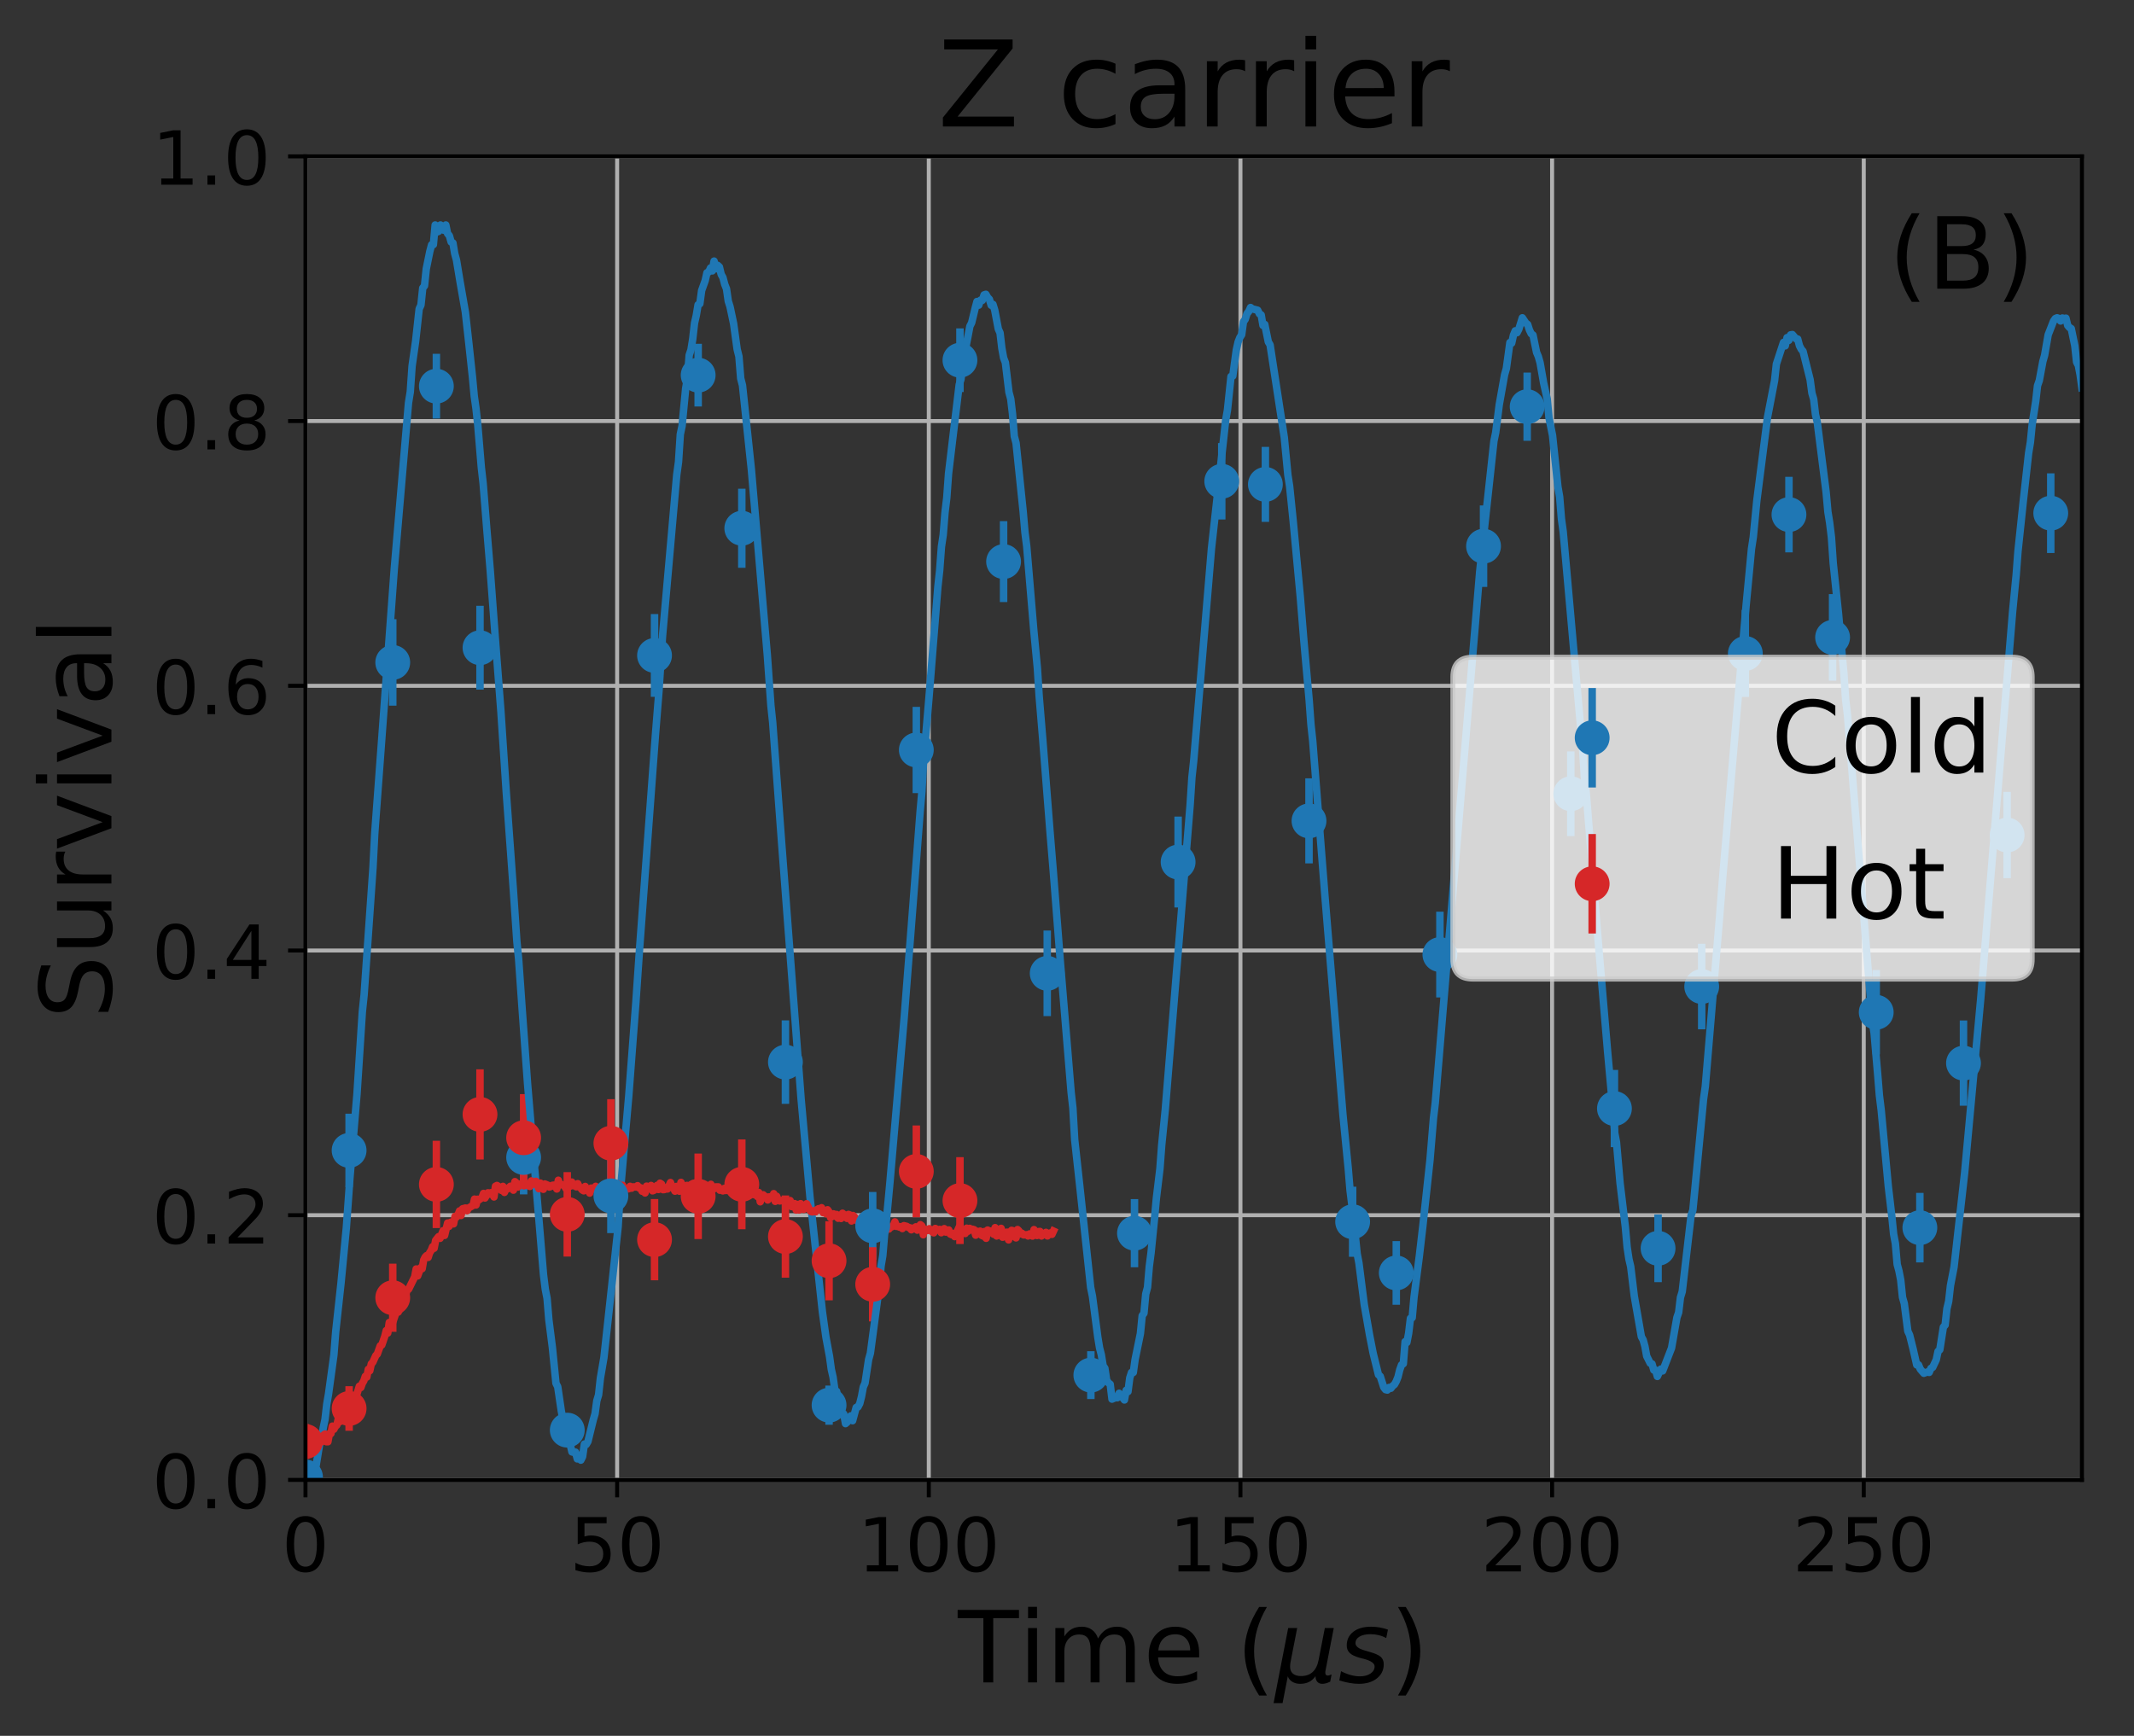 <?xml version="1.0" encoding="utf-8" standalone="no"?>
<!DOCTYPE svg PUBLIC "-//W3C//DTD SVG 1.1//EN"
  "http://www.w3.org/Graphics/SVG/1.1/DTD/svg11.dtd">
<!-- Created with matplotlib (http://matplotlib.org/) -->
<svg height="349pt" version="1.1" viewBox="0 0 429 349" width="429pt" xmlns="http://www.w3.org/2000/svg" xmlns:xlink="http://www.w3.org/1999/xlink">
 <rect x="0" y="0" width="429" height="349" fill="#333333" stroke="none"/>
 <defs>
  <style type="text/css">
*{stroke-linecap:butt;stroke-linejoin:round;}
  </style>
 </defs>
 <g id="figure_1">
  <g id="patch_1">
   <path d="M 0 349.665 
L 429.231 349.665 
L 429.231 0 
L 0 0 
z
" style="fill:none;"/>
  </g>
  <g id="axes_1">
   <g id="patch_2">
    <path d="M 61.411 297.548 
L 418.531 297.548 
L 418.531 31.436 
L 61.411 31.436 
z
" style="fill:none;"/>
   </g>
   <g id="matplotlib.axis_1">
    <g id="xtick_1">
     <g id="line2d_1">
      <path clip-path="url(#pcd39df9889)" d="M 61.411 297.548 
L 61.411 31.436 
" style="fill:none;stroke:#b0b0b0;stroke-linecap:square;stroke-width:0.8;"/>
     </g>
     <g id="line2d_2">
      <defs>
       <path d="M 0 0 
L 0 3.5 
" id="m005f0a59be" style="stroke:#000000;stroke-width:0.8;"/>
      </defs>
      <g>
       <use style="stroke:#000000;stroke-width:0.8;" x="61.411" xlink:href="#m005f0a59be" y="297.548"/>
      </g>
     </g>
     <g id="text_1">
      <!-- 0 -->
      <defs>
       <path d="M 31.781 66.406 
Q 24.172 66.406 20.328 58.906 
Q 16.5 51.422 16.5 36.375 
Q 16.5 21.391 20.328 13.891 
Q 24.172 6.391 31.781 6.391 
Q 39.453 6.391 43.281 13.891 
Q 47.125 21.391 47.125 36.375 
Q 47.125 51.422 43.281 58.906 
Q 39.453 66.406 31.781 66.406 
z
M 31.781 74.219 
Q 44.047 74.219 50.516 64.516 
Q 56.984 54.828 56.984 36.375 
Q 56.984 17.969 50.516 8.266 
Q 44.047 -1.422 31.781 -1.422 
Q 19.531 -1.422 13.062 8.266 
Q 6.594 17.969 6.594 36.375 
Q 6.594 54.828 13.062 64.516 
Q 19.531 74.219 31.781 74.219 
z
" id="DejaVuSans-30"/>
      </defs>
      <g transform="translate(56.639 315.946)scale(0.15 -0.15)">
       <use xlink:href="#DejaVuSans-30"/>
      </g>
     </g>
    </g>
    <g id="xtick_2">
     <g id="line2d_3">
      <path clip-path="url(#pcd39df9889)" d="M 124.064 297.548 
L 124.064 31.436 
" style="fill:none;stroke:#b0b0b0;stroke-linecap:square;stroke-width:0.8;"/>
     </g>
     <g id="line2d_4">
      <g>
       <use style="stroke:#000000;stroke-width:0.8;" x="124.064" xlink:href="#m005f0a59be" y="297.548"/>
      </g>
     </g>
     <g id="text_2">
      <!-- 50 -->
      <defs>
       <path d="M 10.797 72.906 
L 49.516 72.906 
L 49.516 64.594 
L 19.828 64.594 
L 19.828 46.734 
Q 21.969 47.469 24.109 47.828 
Q 26.266 48.188 28.422 48.188 
Q 40.625 48.188 47.75 41.5 
Q 54.891 34.812 54.891 23.391 
Q 54.891 11.625 47.562 5.094 
Q 40.234 -1.422 26.906 -1.422 
Q 22.312 -1.422 17.547 -0.641 
Q 12.797 0.141 7.719 1.703 
L 7.719 11.625 
Q 12.109 9.234 16.797 8.062 
Q 21.484 6.891 26.703 6.891 
Q 35.156 6.891 40.078 11.328 
Q 45.016 15.766 45.016 23.391 
Q 45.016 31 40.078 35.438 
Q 35.156 39.891 26.703 39.891 
Q 22.75 39.891 18.812 39.016 
Q 14.891 38.141 10.797 36.281 
z
" id="DejaVuSans-35"/>
      </defs>
      <g transform="translate(114.52 315.946)scale(0.15 -0.15)">
       <use xlink:href="#DejaVuSans-35"/>
       <use x="63.623" xlink:href="#DejaVuSans-30"/>
      </g>
     </g>
    </g>
    <g id="xtick_3">
     <g id="line2d_5">
      <path clip-path="url(#pcd39df9889)" d="M 186.716 297.548 
L 186.716 31.436 
" style="fill:none;stroke:#b0b0b0;stroke-linecap:square;stroke-width:0.8;"/>
     </g>
     <g id="line2d_6">
      <g>
       <use style="stroke:#000000;stroke-width:0.8;" x="186.716" xlink:href="#m005f0a59be" y="297.548"/>
      </g>
     </g>
     <g id="text_3">
      <!-- 100 -->
      <defs>
       <path d="M 12.406 8.297 
L 28.516 8.297 
L 28.516 63.922 
L 10.984 60.406 
L 10.984 69.391 
L 28.422 72.906 
L 38.281 72.906 
L 38.281 8.297 
L 54.391 8.297 
L 54.391 0 
L 12.406 0 
z
" id="DejaVuSans-31"/>
      </defs>
      <g transform="translate(172.401 315.946)scale(0.15 -0.15)">
       <use xlink:href="#DejaVuSans-31"/>
       <use x="63.623" xlink:href="#DejaVuSans-30"/>
       <use x="127.246" xlink:href="#DejaVuSans-30"/>
      </g>
     </g>
    </g>
    <g id="xtick_4">
     <g id="line2d_7">
      <path clip-path="url(#pcd39df9889)" d="M 249.369 297.548 
L 249.369 31.436 
" style="fill:none;stroke:#b0b0b0;stroke-linecap:square;stroke-width:0.8;"/>
     </g>
     <g id="line2d_8">
      <g>
       <use style="stroke:#000000;stroke-width:0.8;" x="249.369" xlink:href="#m005f0a59be" y="297.548"/>
      </g>
     </g>
     <g id="text_4">
      <!-- 150 -->
      <g transform="translate(235.053 315.946)scale(0.15 -0.15)">
       <use xlink:href="#DejaVuSans-31"/>
       <use x="63.623" xlink:href="#DejaVuSans-35"/>
       <use x="127.246" xlink:href="#DejaVuSans-30"/>
      </g>
     </g>
    </g>
    <g id="xtick_5">
     <g id="line2d_9">
      <path clip-path="url(#pcd39df9889)" d="M 312.021 297.548 
L 312.021 31.436 
" style="fill:none;stroke:#b0b0b0;stroke-linecap:square;stroke-width:0.8;"/>
     </g>
     <g id="line2d_10">
      <g>
       <use style="stroke:#000000;stroke-width:0.8;" x="312.021" xlink:href="#m005f0a59be" y="297.548"/>
      </g>
     </g>
     <g id="text_5">
      <!-- 200 -->
      <defs>
       <path d="M 19.188 8.297 
L 53.609 8.297 
L 53.609 0 
L 7.328 0 
L 7.328 8.297 
Q 12.938 14.109 22.625 23.891 
Q 32.328 33.688 34.812 36.531 
Q 39.547 41.844 41.422 45.531 
Q 43.312 49.219 43.312 52.781 
Q 43.312 58.594 39.234 62.25 
Q 35.156 65.922 28.609 65.922 
Q 23.969 65.922 18.812 64.312 
Q 13.672 62.703 7.812 59.422 
L 7.812 69.391 
Q 13.766 71.781 18.938 73 
Q 24.125 74.219 28.422 74.219 
Q 39.75 74.219 46.484 68.547 
Q 53.219 62.891 53.219 53.422 
Q 53.219 48.922 51.531 44.891 
Q 49.859 40.875 45.406 35.406 
Q 44.188 33.984 37.641 27.219 
Q 31.109 20.453 19.188 8.297 
z
" id="DejaVuSans-32"/>
      </defs>
      <g transform="translate(297.706 315.946)scale(0.15 -0.15)">
       <use xlink:href="#DejaVuSans-32"/>
       <use x="63.623" xlink:href="#DejaVuSans-30"/>
       <use x="127.246" xlink:href="#DejaVuSans-30"/>
      </g>
     </g>
    </g>
    <g id="xtick_6">
     <g id="line2d_11">
      <path clip-path="url(#pcd39df9889)" d="M 374.674 297.548 
L 374.674 31.436 
" style="fill:none;stroke:#b0b0b0;stroke-linecap:square;stroke-width:0.8;"/>
     </g>
     <g id="line2d_12">
      <g>
       <use style="stroke:#000000;stroke-width:0.8;" x="374.674" xlink:href="#m005f0a59be" y="297.548"/>
      </g>
     </g>
     <g id="text_6">
      <!-- 250 -->
      <g transform="translate(360.358 315.946)scale(0.15 -0.15)">
       <use xlink:href="#DejaVuSans-32"/>
       <use x="63.623" xlink:href="#DejaVuSans-35"/>
       <use x="127.246" xlink:href="#DejaVuSans-30"/>
      </g>
     </g>
    </g>
    <g id="text_7">
     <!-- Time ($\mu s$) -->
     <defs>
      <path d="M -0.297 72.906 
L 61.375 72.906 
L 61.375 64.594 
L 35.5 64.594 
L 35.5 0 
L 25.594 0 
L 25.594 64.594 
L -0.297 64.594 
z
" id="DejaVuSans-54"/>
      <path d="M 9.422 54.688 
L 18.406 54.688 
L 18.406 0 
L 9.422 0 
z
M 9.422 75.984 
L 18.406 75.984 
L 18.406 64.594 
L 9.422 64.594 
z
" id="DejaVuSans-69"/>
      <path d="M 52 44.188 
Q 55.375 50.25 60.062 53.125 
Q 64.75 56 71.094 56 
Q 79.641 56 84.281 50.016 
Q 88.922 44.047 88.922 33.016 
L 88.922 0 
L 79.891 0 
L 79.891 32.719 
Q 79.891 40.578 77.094 44.375 
Q 74.312 48.188 68.609 48.188 
Q 61.625 48.188 57.562 43.547 
Q 53.516 38.922 53.516 30.906 
L 53.516 0 
L 44.484 0 
L 44.484 32.719 
Q 44.484 40.625 41.703 44.406 
Q 38.922 48.188 33.109 48.188 
Q 26.219 48.188 22.156 43.531 
Q 18.109 38.875 18.109 30.906 
L 18.109 0 
L 9.078 0 
L 9.078 54.688 
L 18.109 54.688 
L 18.109 46.188 
Q 21.188 51.219 25.484 53.609 
Q 29.781 56 35.688 56 
Q 41.656 56 45.828 52.969 
Q 50 49.953 52 44.188 
z
" id="DejaVuSans-6d"/>
      <path d="M 56.203 29.594 
L 56.203 25.203 
L 14.891 25.203 
Q 15.484 15.922 20.484 11.062 
Q 25.484 6.203 34.422 6.203 
Q 39.594 6.203 44.453 7.469 
Q 49.312 8.734 54.109 11.281 
L 54.109 2.781 
Q 49.266 0.734 44.188 -0.344 
Q 39.109 -1.422 33.891 -1.422 
Q 20.797 -1.422 13.156 6.188 
Q 5.516 13.812 5.516 26.812 
Q 5.516 40.234 12.766 48.109 
Q 20.016 56 32.328 56 
Q 43.359 56 49.781 48.891 
Q 56.203 41.797 56.203 29.594 
z
M 47.219 32.234 
Q 47.125 39.594 43.094 43.984 
Q 39.062 48.391 32.422 48.391 
Q 24.906 48.391 20.391 44.141 
Q 15.875 39.891 15.188 32.172 
z
" id="DejaVuSans-65"/>
      <path id="DejaVuSans-20"/>
      <path d="M 31 75.875 
Q 24.469 64.656 21.281 53.656 
Q 18.109 42.672 18.109 31.391 
Q 18.109 20.125 21.312 9.062 
Q 24.516 -2 31 -13.188 
L 23.188 -13.188 
Q 15.875 -1.703 12.234 9.375 
Q 8.594 20.453 8.594 31.391 
Q 8.594 42.281 12.203 53.312 
Q 15.828 64.359 23.188 75.875 
z
" id="DejaVuSans-28"/>
      <path d="M -1.312 -20.797 
L 13.375 54.688 
L 22.406 54.688 
L 15.766 20.656 
Q 15.578 19.625 15.422 18.359 
Q 15.281 17.094 15.281 15.828 
Q 15.281 11.281 18.141 8.828 
Q 21 6.391 26.312 6.391 
Q 33.547 6.391 37.984 10.484 
Q 42.438 14.594 44 22.797 
L 50.203 54.688 
L 59.188 54.688 
L 51.031 12.641 
Q 50.828 11.719 50.75 11.031 
Q 50.688 10.359 50.688 9.812 
Q 50.688 8.297 51.297 7.594 
Q 51.906 6.891 53.219 6.891 
Q 53.719 6.891 54.562 7.125 
Q 55.422 7.375 56.984 8.016 
L 55.609 0.781 
Q 53.469 -0.297 51.516 -0.859 
Q 49.562 -1.422 47.703 -1.422 
Q 44.484 -1.422 42.656 0.625 
Q 40.828 2.688 40.828 6.297 
Q 38.094 2.391 34.297 0.484 
Q 30.516 -1.422 25.391 -1.422 
Q 20.844 -1.422 17.453 0.672 
Q 14.062 2.781 12.984 6.203 
L 7.719 -20.797 
z
" id="DejaVuSans-Oblique-3bc"/>
      <path d="M 50 53.078 
L 48.297 44.578 
Q 44.734 46.531 40.766 47.5 
Q 36.812 48.484 32.625 48.484 
Q 25.531 48.484 21.453 46.062 
Q 17.391 43.656 17.391 39.5 
Q 17.391 34.672 26.859 32.078 
Q 27.594 31.891 27.938 31.781 
L 30.812 30.906 
Q 39.797 28.422 42.797 25.688 
Q 45.797 22.953 45.797 18.219 
Q 45.797 9.516 38.891 4.047 
Q 31.984 -1.422 20.797 -1.422 
Q 16.453 -1.422 11.672 -0.578 
Q 6.891 0.25 1.125 2 
L 2.875 11.281 
Q 7.812 8.734 12.594 7.422 
Q 17.391 6.109 21.781 6.109 
Q 28.375 6.109 32.5 8.938 
Q 36.625 11.766 36.625 16.109 
Q 36.625 20.797 25.781 23.688 
L 24.859 23.922 
L 21.781 24.703 
Q 14.938 26.516 11.766 29.469 
Q 8.594 32.422 8.594 37.016 
Q 8.594 45.75 15.156 50.875 
Q 21.734 56 33.016 56 
Q 37.453 56 41.672 55.266 
Q 45.906 54.547 50 53.078 
z
" id="DejaVuSans-Oblique-73"/>
      <path d="M 8.016 75.875 
L 15.828 75.875 
Q 23.141 64.359 26.781 53.312 
Q 30.422 42.281 30.422 31.391 
Q 30.422 20.453 26.781 9.375 
Q 23.141 -1.703 15.828 -13.188 
L 8.016 -13.188 
Q 14.5 -2 17.703 9.062 
Q 20.906 20.125 20.906 31.391 
Q 20.906 42.672 17.703 53.656 
Q 14.5 64.656 8.016 75.875 
z
" id="DejaVuSans-29"/>
     </defs>
     <g transform="translate(192.571 338.265)scale(0.2 -0.2)">
      <use transform="translate(0 0.016)" xlink:href="#DejaVuSans-54"/>
      <use transform="translate(61.084 0.016)" xlink:href="#DejaVuSans-69"/>
      <use transform="translate(88.867 0.016)" xlink:href="#DejaVuSans-6d"/>
      <use transform="translate(186.279 0.016)" xlink:href="#DejaVuSans-65"/>
      <use transform="translate(247.803 0.016)" xlink:href="#DejaVuSans-20"/>
      <use transform="translate(279.59 0.016)" xlink:href="#DejaVuSans-28"/>
      <use transform="translate(318.604 0.016)" xlink:href="#DejaVuSans-Oblique-3bc"/>
      <use transform="translate(382.227 0.016)" xlink:href="#DejaVuSans-Oblique-73"/>
      <use transform="translate(434.326 0.016)" xlink:href="#DejaVuSans-29"/>
     </g>
    </g>
   </g>
   <g id="matplotlib.axis_2">
    <g id="ytick_1">
     <g id="line2d_13">
      <path clip-path="url(#pcd39df9889)" d="M 61.411 297.548 
L 418.531 297.548 
" style="fill:none;stroke:#b0b0b0;stroke-linecap:square;stroke-width:0.8;"/>
     </g>
     <g id="line2d_14">
      <defs>
       <path d="M 0 0 
L -3.5 0 
" id="mc3ce260a5b" style="stroke:#000000;stroke-width:0.8;"/>
      </defs>
      <g>
       <use style="stroke:#000000;stroke-width:0.8;" x="61.411" xlink:href="#mc3ce260a5b" y="297.548"/>
      </g>
     </g>
     <g id="text_8">
      <!-- 0.0 -->
      <defs>
       <path d="M 10.688 12.406 
L 21 12.406 
L 21 0 
L 10.688 0 
z
" id="DejaVuSans-2e"/>
      </defs>
      <g transform="translate(30.556 303.247)scale(0.15 -0.15)">
       <use xlink:href="#DejaVuSans-30"/>
       <use x="63.623" xlink:href="#DejaVuSans-2e"/>
       <use x="95.41" xlink:href="#DejaVuSans-30"/>
      </g>
     </g>
    </g>
    <g id="ytick_2">
     <g id="line2d_15">
      <path clip-path="url(#pcd39df9889)" d="M 61.411 244.326 
L 418.531 244.326 
" style="fill:none;stroke:#b0b0b0;stroke-linecap:square;stroke-width:0.8;"/>
     </g>
     <g id="line2d_16">
      <g>
       <use style="stroke:#000000;stroke-width:0.8;" x="61.411" xlink:href="#mc3ce260a5b" y="244.326"/>
      </g>
     </g>
     <g id="text_9">
      <!-- 0.2 -->
      <g transform="translate(30.556 250.025)scale(0.15 -0.15)">
       <use xlink:href="#DejaVuSans-30"/>
       <use x="63.623" xlink:href="#DejaVuSans-2e"/>
       <use x="95.41" xlink:href="#DejaVuSans-32"/>
      </g>
     </g>
    </g>
    <g id="ytick_3">
     <g id="line2d_17">
      <path clip-path="url(#pcd39df9889)" d="M 61.411 191.103 
L 418.531 191.103 
" style="fill:none;stroke:#b0b0b0;stroke-linecap:square;stroke-width:0.8;"/>
     </g>
     <g id="line2d_18">
      <g>
       <use style="stroke:#000000;stroke-width:0.8;" x="61.411" xlink:href="#mc3ce260a5b" y="191.103"/>
      </g>
     </g>
     <g id="text_10">
      <!-- 0.4 -->
      <defs>
       <path d="M 37.797 64.312 
L 12.891 25.391 
L 37.797 25.391 
z
M 35.203 72.906 
L 47.609 72.906 
L 47.609 25.391 
L 58.016 25.391 
L 58.016 17.188 
L 47.609 17.188 
L 47.609 0 
L 37.797 0 
L 37.797 17.188 
L 4.891 17.188 
L 4.891 26.703 
z
" id="DejaVuSans-34"/>
      </defs>
      <g transform="translate(30.556 196.802)scale(0.15 -0.15)">
       <use xlink:href="#DejaVuSans-30"/>
       <use x="63.623" xlink:href="#DejaVuSans-2e"/>
       <use x="95.41" xlink:href="#DejaVuSans-34"/>
      </g>
     </g>
    </g>
    <g id="ytick_4">
     <g id="line2d_19">
      <path clip-path="url(#pcd39df9889)" d="M 61.411 137.881 
L 418.531 137.881 
" style="fill:none;stroke:#b0b0b0;stroke-linecap:square;stroke-width:0.8;"/>
     </g>
     <g id="line2d_20">
      <g>
       <use style="stroke:#000000;stroke-width:0.8;" x="61.411" xlink:href="#mc3ce260a5b" y="137.881"/>
      </g>
     </g>
     <g id="text_11">
      <!-- 0.6 -->
      <defs>
       <path d="M 33.016 40.375 
Q 26.375 40.375 22.484 35.828 
Q 18.609 31.297 18.609 23.391 
Q 18.609 15.531 22.484 10.953 
Q 26.375 6.391 33.016 6.391 
Q 39.656 6.391 43.531 10.953 
Q 47.406 15.531 47.406 23.391 
Q 47.406 31.297 43.531 35.828 
Q 39.656 40.375 33.016 40.375 
z
M 52.594 71.297 
L 52.594 62.312 
Q 48.875 64.062 45.094 64.984 
Q 41.312 65.922 37.594 65.922 
Q 27.828 65.922 22.672 59.328 
Q 17.531 52.734 16.797 39.406 
Q 19.672 43.656 24.016 45.922 
Q 28.375 48.188 33.594 48.188 
Q 44.578 48.188 50.953 41.516 
Q 57.328 34.859 57.328 23.391 
Q 57.328 12.156 50.688 5.359 
Q 44.047 -1.422 33.016 -1.422 
Q 20.359 -1.422 13.672 8.266 
Q 6.984 17.969 6.984 36.375 
Q 6.984 53.656 15.188 63.938 
Q 23.391 74.219 37.203 74.219 
Q 40.922 74.219 44.703 73.484 
Q 48.484 72.75 52.594 71.297 
z
" id="DejaVuSans-36"/>
      </defs>
      <g transform="translate(30.556 143.58)scale(0.15 -0.15)">
       <use xlink:href="#DejaVuSans-30"/>
       <use x="63.623" xlink:href="#DejaVuSans-2e"/>
       <use x="95.41" xlink:href="#DejaVuSans-36"/>
      </g>
     </g>
    </g>
    <g id="ytick_5">
     <g id="line2d_21">
      <path clip-path="url(#pcd39df9889)" d="M 61.411 84.659 
L 418.531 84.659 
" style="fill:none;stroke:#b0b0b0;stroke-linecap:square;stroke-width:0.8;"/>
     </g>
     <g id="line2d_22">
      <g>
       <use style="stroke:#000000;stroke-width:0.8;" x="61.411" xlink:href="#mc3ce260a5b" y="84.659"/>
      </g>
     </g>
     <g id="text_12">
      <!-- 0.8 -->
      <defs>
       <path d="M 31.781 34.625 
Q 24.75 34.625 20.719 30.859 
Q 16.703 27.094 16.703 20.516 
Q 16.703 13.922 20.719 10.156 
Q 24.75 6.391 31.781 6.391 
Q 38.812 6.391 42.859 10.172 
Q 46.922 13.969 46.922 20.516 
Q 46.922 27.094 42.891 30.859 
Q 38.875 34.625 31.781 34.625 
z
M 21.922 38.812 
Q 15.578 40.375 12.031 44.719 
Q 8.5 49.078 8.5 55.328 
Q 8.5 64.062 14.719 69.141 
Q 20.953 74.219 31.781 74.219 
Q 42.672 74.219 48.875 69.141 
Q 55.078 64.062 55.078 55.328 
Q 55.078 49.078 51.531 44.719 
Q 48 40.375 41.703 38.812 
Q 48.828 37.156 52.797 32.312 
Q 56.781 27.484 56.781 20.516 
Q 56.781 9.906 50.312 4.234 
Q 43.844 -1.422 31.781 -1.422 
Q 19.734 -1.422 13.25 4.234 
Q 6.781 9.906 6.781 20.516 
Q 6.781 27.484 10.781 32.312 
Q 14.797 37.156 21.922 38.812 
z
M 18.312 54.391 
Q 18.312 48.734 21.844 45.562 
Q 25.391 42.391 31.781 42.391 
Q 38.141 42.391 41.719 45.562 
Q 45.312 48.734 45.312 54.391 
Q 45.312 60.062 41.719 63.234 
Q 38.141 66.406 31.781 66.406 
Q 25.391 66.406 21.844 63.234 
Q 18.312 60.062 18.312 54.391 
z
" id="DejaVuSans-38"/>
      </defs>
      <g transform="translate(30.556 90.357)scale(0.15 -0.15)">
       <use xlink:href="#DejaVuSans-30"/>
       <use x="63.623" xlink:href="#DejaVuSans-2e"/>
       <use x="95.41" xlink:href="#DejaVuSans-38"/>
      </g>
     </g>
    </g>
    <g id="ytick_6">
     <g id="line2d_23">
      <path clip-path="url(#pcd39df9889)" d="M 61.411 31.436 
L 418.531 31.436 
" style="fill:none;stroke:#b0b0b0;stroke-linecap:square;stroke-width:0.8;"/>
     </g>
     <g id="line2d_24">
      <g>
       <use style="stroke:#000000;stroke-width:0.8;" x="61.411" xlink:href="#mc3ce260a5b" y="31.436"/>
      </g>
     </g>
     <g id="text_13">
      <!-- 1.0 -->
      <g transform="translate(30.556 37.135)scale(0.15 -0.15)">
       <use xlink:href="#DejaVuSans-31"/>
       <use x="63.623" xlink:href="#DejaVuSans-2e"/>
       <use x="95.41" xlink:href="#DejaVuSans-30"/>
      </g>
     </g>
    </g>
    <g id="text_14">
     <!-- Survival -->
     <defs>
      <path d="M 53.516 70.516 
L 53.516 60.891 
Q 47.906 63.578 42.922 64.891 
Q 37.938 66.219 33.297 66.219 
Q 25.25 66.219 20.875 63.094 
Q 16.5 59.969 16.5 54.203 
Q 16.5 49.359 19.406 46.891 
Q 22.312 44.438 30.422 42.922 
L 36.375 41.703 
Q 47.406 39.594 52.656 34.297 
Q 57.906 29 57.906 20.125 
Q 57.906 9.516 50.797 4.047 
Q 43.703 -1.422 29.984 -1.422 
Q 24.812 -1.422 18.969 -0.25 
Q 13.141 0.922 6.891 3.219 
L 6.891 13.375 
Q 12.891 10.016 18.656 8.297 
Q 24.422 6.594 29.984 6.594 
Q 38.422 6.594 43.016 9.906 
Q 47.609 13.234 47.609 19.391 
Q 47.609 24.75 44.312 27.781 
Q 41.016 30.812 33.5 32.328 
L 27.484 33.5 
Q 16.453 35.688 11.516 40.375 
Q 6.594 45.062 6.594 53.422 
Q 6.594 63.094 13.406 68.656 
Q 20.219 74.219 32.172 74.219 
Q 37.312 74.219 42.625 73.281 
Q 47.953 72.359 53.516 70.516 
z
" id="DejaVuSans-53"/>
      <path d="M 8.5 21.578 
L 8.5 54.688 
L 17.484 54.688 
L 17.484 21.922 
Q 17.484 14.156 20.5 10.266 
Q 23.531 6.391 29.594 6.391 
Q 36.859 6.391 41.078 11.031 
Q 45.312 15.672 45.312 23.688 
L 45.312 54.688 
L 54.297 54.688 
L 54.297 0 
L 45.312 0 
L 45.312 8.406 
Q 42.047 3.422 37.719 1 
Q 33.406 -1.422 27.688 -1.422 
Q 18.266 -1.422 13.375 4.438 
Q 8.5 10.297 8.5 21.578 
z
M 31.109 56 
z
" id="DejaVuSans-75"/>
      <path d="M 41.109 46.297 
Q 39.594 47.172 37.812 47.578 
Q 36.031 48 33.891 48 
Q 26.266 48 22.188 43.047 
Q 18.109 38.094 18.109 28.812 
L 18.109 0 
L 9.078 0 
L 9.078 54.688 
L 18.109 54.688 
L 18.109 46.188 
Q 20.953 51.172 25.484 53.578 
Q 30.031 56 36.531 56 
Q 37.453 56 38.578 55.875 
Q 39.703 55.766 41.062 55.516 
z
" id="DejaVuSans-72"/>
      <path d="M 2.984 54.688 
L 12.5 54.688 
L 29.594 8.797 
L 46.688 54.688 
L 56.203 54.688 
L 35.688 0 
L 23.484 0 
z
" id="DejaVuSans-76"/>
      <path d="M 34.281 27.484 
Q 23.391 27.484 19.188 25 
Q 14.984 22.516 14.984 16.5 
Q 14.984 11.719 18.141 8.906 
Q 21.297 6.109 26.703 6.109 
Q 34.188 6.109 38.703 11.406 
Q 43.219 16.703 43.219 25.484 
L 43.219 27.484 
z
M 52.203 31.203 
L 52.203 0 
L 43.219 0 
L 43.219 8.297 
Q 40.141 3.328 35.547 0.953 
Q 30.953 -1.422 24.312 -1.422 
Q 15.922 -1.422 10.953 3.297 
Q 6 8.016 6 15.922 
Q 6 25.141 12.172 29.828 
Q 18.359 34.516 30.609 34.516 
L 43.219 34.516 
L 43.219 35.406 
Q 43.219 41.609 39.141 45 
Q 35.062 48.391 27.688 48.391 
Q 23 48.391 18.547 47.266 
Q 14.109 46.141 10.016 43.891 
L 10.016 52.203 
Q 14.938 54.109 19.578 55.047 
Q 24.219 56 28.609 56 
Q 40.484 56 46.344 49.844 
Q 52.203 43.703 52.203 31.203 
z
" id="DejaVuSans-61"/>
      <path d="M 9.422 75.984 
L 18.406 75.984 
L 18.406 0 
L 9.422 0 
z
" id="DejaVuSans-6c"/>
     </defs>
     <g transform="translate(22.397 204.811)rotate(-90)scale(0.2 -0.2)">
      <use xlink:href="#DejaVuSans-53"/>
      <use x="63.477" xlink:href="#DejaVuSans-75"/>
      <use x="126.855" xlink:href="#DejaVuSans-72"/>
      <use x="167.969" xlink:href="#DejaVuSans-76"/>
      <use x="227.148" xlink:href="#DejaVuSans-69"/>
      <use x="254.932" xlink:href="#DejaVuSans-76"/>
      <use x="314.111" xlink:href="#DejaVuSans-61"/>
      <use x="375.391" xlink:href="#DejaVuSans-6c"/>
     </g>
    </g>
   </g>
   <g id="LineCollection_1">
    <path clip-path="url(#pcd39df9889)" d="M 61.411 297.548 
L 61.411 296.366 
" style="fill:none;stroke:#1f77b4;stroke-width:1.5;"/>
    <path clip-path="url(#pcd39df9889)" d="M 70.182 238.671 
L 70.182 223.917 
" style="fill:none;stroke:#1f77b4;stroke-width:1.5;"/>
    <path clip-path="url(#pcd39df9889)" d="M 78.954 141.883 
L 78.954 124.487 
" style="fill:none;stroke:#1f77b4;stroke-width:1.5;"/>
    <path clip-path="url(#pcd39df9889)" d="M 87.725 84.154 
L 87.725 71.134 
" style="fill:none;stroke:#1f77b4;stroke-width:1.5;"/>
    <path clip-path="url(#pcd39df9889)" d="M 96.496 138.65 
L 96.496 121.807 
" style="fill:none;stroke:#1f77b4;stroke-width:1.5;"/>
    <path clip-path="url(#pcd39df9889)" d="M 105.268 240.142 
L 105.268 225.281 
" style="fill:none;stroke:#1f77b4;stroke-width:1.5;"/>
    <path clip-path="url(#pcd39df9889)" d="M 114.039 290.863 
L 114.039 284.216 
" style="fill:none;stroke:#1f77b4;stroke-width:1.5;"/>
    <path clip-path="url(#pcd39df9889)" d="M 122.811 247.93 
L 122.811 232.94 
" style="fill:none;stroke:#1f77b4;stroke-width:1.5;"/>
    <path clip-path="url(#pcd39df9889)" d="M 131.582 140.107 
L 131.582 123.459 
" style="fill:none;stroke:#1f77b4;stroke-width:1.5;"/>
    <path clip-path="url(#pcd39df9889)" d="M 140.353 81.731 
L 140.353 69.121 
" style="fill:none;stroke:#1f77b4;stroke-width:1.5;"/>
    <path clip-path="url(#pcd39df9889)" d="M 149.125 114.159 
L 149.125 98.254 
" style="fill:none;stroke:#1f77b4;stroke-width:1.5;"/>
    <path clip-path="url(#pcd39df9889)" d="M 157.896 221.938 
L 157.896 205.152 
" style="fill:none;stroke:#1f77b4;stroke-width:1.5;"/>
    <path clip-path="url(#pcd39df9889)" d="M 166.667 286.46 
L 166.667 278.574 
" style="fill:none;stroke:#1f77b4;stroke-width:1.5;"/>
    <path clip-path="url(#pcd39df9889)" d="M 175.439 253.259 
L 175.439 239.66 
" style="fill:none;stroke:#1f77b4;stroke-width:1.5;"/>
    <path clip-path="url(#pcd39df9889)" d="M 184.21 159.457 
L 184.21 142.117 
" style="fill:none;stroke:#1f77b4;stroke-width:1.5;"/>
    <path clip-path="url(#pcd39df9889)" d="M 192.981 78.827 
L 192.981 66.017 
" style="fill:none;stroke:#1f77b4;stroke-width:1.5;"/>
    <path clip-path="url(#pcd39df9889)" d="M 201.753 121.049 
L 201.753 104.774 
" style="fill:none;stroke:#1f77b4;stroke-width:1.5;"/>
    <path clip-path="url(#pcd39df9889)" d="M 210.524 204.298 
L 210.524 187.093 
" style="fill:none;stroke:#1f77b4;stroke-width:1.5;"/>
    <path clip-path="url(#pcd39df9889)" d="M 219.296 281.283 
L 219.296 271.669 
" style="fill:none;stroke:#1f77b4;stroke-width:1.5;"/>
    <path clip-path="url(#pcd39df9889)" d="M 228.067 254.797 
L 228.067 241.091 
" style="fill:none;stroke:#1f77b4;stroke-width:1.5;"/>
    <path clip-path="url(#pcd39df9889)" d="M 236.838 182.46 
L 236.838 164.181 
" style="fill:none;stroke:#1f77b4;stroke-width:1.5;"/>
    <path clip-path="url(#pcd39df9889)" d="M 245.61 104.446 
L 245.61 89.085 
" style="fill:none;stroke:#1f77b4;stroke-width:1.5;"/>
    <path clip-path="url(#pcd39df9889)" d="M 254.381 104.929 
L 254.381 89.853 
" style="fill:none;stroke:#1f77b4;stroke-width:1.5;"/>
    <path clip-path="url(#pcd39df9889)" d="M 263.152 173.595 
L 263.152 156.489 
" style="fill:none;stroke:#1f77b4;stroke-width:1.5;"/>
    <path clip-path="url(#pcd39df9889)" d="M 271.924 252.69 
L 271.924 238.587 
" style="fill:none;stroke:#1f77b4;stroke-width:1.5;"/>
    <path clip-path="url(#pcd39df9889)" d="M 280.695 262.334 
L 280.695 249.529 
" style="fill:none;stroke:#1f77b4;stroke-width:1.5;"/>
    <path clip-path="url(#pcd39df9889)" d="M 289.467 200.542 
L 289.467 183.299 
" style="fill:none;stroke:#1f77b4;stroke-width:1.5;"/>
    <path clip-path="url(#pcd39df9889)" d="M 298.238 118.005 
L 298.238 101.619 
" style="fill:none;stroke:#1f77b4;stroke-width:1.5;"/>
    <path clip-path="url(#pcd39df9889)" d="M 307.009 88.628 
L 307.009 74.904 
" style="fill:none;stroke:#1f77b4;stroke-width:1.5;"/>
    <path clip-path="url(#pcd39df9889)" d="M 315.781 168.097 
L 315.781 151.072 
" style="fill:none;stroke:#1f77b4;stroke-width:1.5;"/>
    <path clip-path="url(#pcd39df9889)" d="M 324.552 230.642 
L 324.552 215.117 
" style="fill:none;stroke:#1f77b4;stroke-width:1.5;"/>
    <path clip-path="url(#pcd39df9889)" d="M 333.323 257.784 
L 333.323 244.173 
" style="fill:none;stroke:#1f77b4;stroke-width:1.5;"/>
    <path clip-path="url(#pcd39df9889)" d="M 342.095 206.946 
L 342.095 189.754 
" style="fill:none;stroke:#1f77b4;stroke-width:1.5;"/>
    <path clip-path="url(#pcd39df9889)" d="M 350.866 140.128 
L 350.866 122.635 
" style="fill:none;stroke:#1f77b4;stroke-width:1.5;"/>
    <path clip-path="url(#pcd39df9889)" d="M 359.637 111.059 
L 359.637 95.866 
" style="fill:none;stroke:#1f77b4;stroke-width:1.5;"/>
    <path clip-path="url(#pcd39df9889)" d="M 368.409 136.856 
L 368.409 119.441 
" style="fill:none;stroke:#1f77b4;stroke-width:1.5;"/>
    <path clip-path="url(#pcd39df9889)" d="M 377.18 212 
L 377.18 195.044 
" style="fill:none;stroke:#1f77b4;stroke-width:1.5;"/>
    <path clip-path="url(#pcd39df9889)" d="M 385.952 253.821 
L 385.952 239.843 
" style="fill:none;stroke:#1f77b4;stroke-width:1.5;"/>
    <path clip-path="url(#pcd39df9889)" d="M 394.723 222.316 
L 394.723 205.182 
" style="fill:none;stroke:#1f77b4;stroke-width:1.5;"/>
    <path clip-path="url(#pcd39df9889)" d="M 403.494 176.566 
L 403.494 159.213 
" style="fill:none;stroke:#1f77b4;stroke-width:1.5;"/>
    <path clip-path="url(#pcd39df9889)" d="M 412.266 111.187 
L 412.266 95.165 
" style="fill:none;stroke:#1f77b4;stroke-width:1.5;"/>
   </g>
   <g id="LineCollection_2">
    <path clip-path="url(#pcd39df9889)" d="M 61.411 293.318 
L 61.411 286.327 
" style="fill:none;stroke:#d62728;stroke-width:1.5;"/>
    <path clip-path="url(#pcd39df9889)" d="M 70.182 287.666 
L 70.182 278.702 
" style="fill:none;stroke:#d62728;stroke-width:1.5;"/>
    <path clip-path="url(#pcd39df9889)" d="M 78.954 267.771 
L 78.954 254.07 
" style="fill:none;stroke:#d62728;stroke-width:1.5;"/>
    <path clip-path="url(#pcd39df9889)" d="M 87.725 246.91 
L 87.725 229.357 
" style="fill:none;stroke:#d62728;stroke-width:1.5;"/>
    <path clip-path="url(#pcd39df9889)" d="M 96.496 233.123 
L 96.496 214.993 
" style="fill:none;stroke:#d62728;stroke-width:1.5;"/>
    <path clip-path="url(#pcd39df9889)" d="M 105.268 237.527 
L 105.268 219.978 
" style="fill:none;stroke:#d62728;stroke-width:1.5;"/>
    <path clip-path="url(#pcd39df9889)" d="M 114.039 252.646 
L 114.039 235.666 
" style="fill:none;stroke:#d62728;stroke-width:1.5;"/>
    <path clip-path="url(#pcd39df9889)" d="M 122.811 238.708 
L 122.811 220.999 
" style="fill:none;stroke:#d62728;stroke-width:1.5;"/>
    <path clip-path="url(#pcd39df9889)" d="M 131.582 257.41 
L 131.582 241.073 
" style="fill:none;stroke:#d62728;stroke-width:1.5;"/>
    <path clip-path="url(#pcd39df9889)" d="M 140.353 249.117 
L 140.353 231.932 
" style="fill:none;stroke:#d62728;stroke-width:1.5;"/>
    <path clip-path="url(#pcd39df9889)" d="M 149.125 247.152 
L 149.125 229.081 
" style="fill:none;stroke:#d62728;stroke-width:1.5;"/>
    <path clip-path="url(#pcd39df9889)" d="M 157.896 256.88 
L 157.896 240.356 
" style="fill:none;stroke:#d62728;stroke-width:1.5;"/>
    <path clip-path="url(#pcd39df9889)" d="M 166.667 261.434 
L 166.667 245.535 
" style="fill:none;stroke:#d62728;stroke-width:1.5;"/>
    <path clip-path="url(#pcd39df9889)" d="M 175.439 265.684 
L 175.439 250.751 
" style="fill:none;stroke:#d62728;stroke-width:1.5;"/>
    <path clip-path="url(#pcd39df9889)" d="M 184.21 244.752 
L 184.21 226.279 
" style="fill:none;stroke:#d62728;stroke-width:1.5;"/>
    <path clip-path="url(#pcd39df9889)" d="M 192.981 250.124 
L 192.981 232.652 
" style="fill:none;stroke:#d62728;stroke-width:1.5;"/>
   </g>
   <g id="line2d_25">
    <path clip-path="url(#pcd39df9889)" d="M 61.411 297.056 
L 61.768 297.056 
L 62.839 295.927 
L 63.197 294.811 
L 63.554 294.628 
L 64.268 290.266 
L 64.625 289.666 
L 64.982 287.054 
L 65.339 285.388 
L 65.696 282.287 
L 66.053 280.221 
L 67.125 272.396 
L 67.482 267.793 
L 68.553 257.976 
L 69.625 246.856 
L 70.339 236.916 
L 71.767 219.96 
L 72.839 203.44 
L 73.196 200.038 
L 74.981 174.48 
L 75.339 167.511 
L 76.767 148.27 
L 79.267 114.28 
L 82.124 80.979 
L 82.481 78.78 
L 82.838 73.613 
L 83.552 68.624 
L 84.267 62.101 
L 84.624 61.339 
L 84.981 57.911 
L 85.338 57.463 
L 85.695 54.038 
L 86.409 50.554 
L 86.766 49.212 
L 87.124 49.185 
L 87.481 45.234 
L 87.838 46.654 
L 88.195 46.504 
L 88.552 45.234 
L 89.266 46.304 
L 89.623 45.234 
L 89.981 46.963 
L 90.338 47.389 
L 90.695 48.658 
L 91.052 48.845 
L 91.409 50.975 
L 91.766 52.283 
L 92.48 56.602 
L 93.552 62.752 
L 94.266 69.159 
L 94.98 75.797 
L 95.337 79.654 
L 95.694 82.151 
L 96.052 85.47 
L 96.766 94.037 
L 97.123 97.156 
L 97.837 106.074 
L 98.551 114.651 
L 99.623 129.001 
L 100.694 142.95 
L 101.765 159.152 
L 103.194 178.806 
L 103.908 189.315 
L 104.265 192.879 
L 104.98 203.047 
L 106.051 217.825 
L 109.265 256.32 
L 109.622 259.212 
L 109.979 261.04 
L 110.336 265.355 
L 111.051 270.966 
L 111.765 278.116 
L 112.122 278.823 
L 112.836 283.656 
L 113.193 285.598 
L 113.55 286.773 
L 113.908 288.766 
L 114.265 289.378 
L 114.622 290.399 
L 114.979 291.916 
L 115.336 292.006 
L 115.693 291.961 
L 116.05 293.321 
L 116.407 292.586 
L 116.765 293.568 
L 117.122 292.859 
L 117.479 290.337 
L 117.836 290.435 
L 118.193 289.83 
L 119.264 285.469 
L 119.621 284.258 
L 119.979 281.621 
L 120.336 280.435 
L 120.693 277.129 
L 121.407 272.959 
L 122.478 263.162 
L 124.264 246.686 
L 124.621 240.599 
L 126.407 220.255 
L 127.835 201.488 
L 128.549 191.098 
L 131.764 147.763 
L 132.478 138.872 
L 133.192 127.841 
L 136.049 95.441 
L 136.406 92.864 
L 136.763 87.323 
L 137.12 85.634 
L 137.835 78.153 
L 138.192 76.06 
L 138.549 71.399 
L 138.906 70.344 
L 139.263 68.138 
L 139.62 64.951 
L 139.977 63.408 
L 140.334 61.274 
L 140.692 61.068 
L 141.049 58.418 
L 141.763 56.423 
L 142.12 54.837 
L 142.477 54.683 
L 142.834 53.875 
L 143.191 54.469 
L 143.549 52.493 
L 143.906 54.038 
L 144.263 53.344 
L 144.62 53.672 
L 144.977 55.16 
L 145.334 55.803 
L 145.691 57.16 
L 146.048 58.072 
L 146.405 60.55 
L 146.763 61.68 
L 147.477 65.066 
L 148.191 70.233 
L 148.548 71.664 
L 148.905 76.097 
L 149.262 77.467 
L 151.048 94.394 
L 154.262 131.806 
L 154.976 141.86 
L 155.333 145.238 
L 157.119 169.259 
L 161.047 220.969 
L 162.833 240.698 
L 165.333 263.794 
L 166.047 268.896 
L 166.761 272.731 
L 167.118 275.318 
L 167.476 276.898 
L 167.833 279.467 
L 168.19 279.735 
L 168.547 282.146 
L 168.904 281.844 
L 169.261 284.198 
L 169.618 284.278 
L 169.975 286.228 
L 170.333 285.917 
L 170.69 285.1 
L 171.047 284.66 
L 171.404 285.643 
L 172.118 282.983 
L 172.475 282.874 
L 172.832 282.199 
L 173.189 280.802 
L 173.547 278.867 
L 173.904 278.074 
L 174.618 273.343 
L 174.975 272.068 
L 176.761 258.705 
L 177.118 254.553 
L 177.475 252.415 
L 177.832 248.132 
L 178.189 245.374 
L 178.903 237.749 
L 181.76 204.742 
L 183.546 181.841 
L 184.26 172.483 
L 184.974 163.188 
L 185.332 159.144 
L 185.689 152.796 
L 186.76 140.223 
L 188.546 117.947 
L 188.903 114.686 
L 189.26 109.904 
L 189.617 107.519 
L 189.974 103.047 
L 190.331 100.074 
L 190.688 95.202 
L 192.831 77.342 
L 193.188 76.254 
L 193.545 72.895 
L 194.617 67.497 
L 194.974 65.592 
L 195.331 64.896 
L 196.045 61.935 
L 196.402 60.618 
L 196.759 61.356 
L 197.117 60.342 
L 197.474 60.396 
L 197.831 59.283 
L 198.188 59.172 
L 198.545 59.796 
L 198.902 60.18 
L 199.259 61.375 
L 199.616 61.191 
L 199.973 62.354 
L 200.688 66.135 
L 201.045 66.935 
L 201.402 70.007 
L 201.759 71.966 
L 202.116 72.906 
L 202.83 78.858 
L 203.188 80.204 
L 203.545 83.211 
L 203.902 87.716 
L 204.259 89.065 
L 205.687 102.848 
L 206.045 107.012 
L 206.402 109.825 
L 207.83 126.79 
L 208.544 134.312 
L 208.901 139.927 
L 209.616 148.537 
L 211.044 166.705 
L 211.758 175.366 
L 213.187 193.687 
L 215.33 219.599 
L 215.687 222.805 
L 216.044 229.126 
L 217.115 238.897 
L 219.258 258.861 
L 219.615 260.602 
L 220.686 268.806 
L 221.044 270.988 
L 221.401 272.384 
L 221.758 274.574 
L 222.115 275.102 
L 222.472 277.518 
L 222.829 278.032 
L 223.186 278.307 
L 223.543 281.305 
L 224.258 281 
L 224.615 281.033 
L 224.972 280.127 
L 226.043 281.473 
L 226.4 279.527 
L 226.757 279.797 
L 227.115 277.035 
L 227.472 275.933 
L 227.829 275.946 
L 228.186 273.367 
L 229.257 268.124 
L 229.614 264.53 
L 229.972 264.039 
L 230.329 260.163 
L 230.686 258.83 
L 231.043 254.603 
L 231.4 251.861 
L 232.114 244.799 
L 232.471 240.898 
L 233.186 234.948 
L 233.543 230.178 
L 234.257 223.113 
L 239.257 161.794 
L 239.614 156.267 
L 239.971 152.975 
L 243.542 110.287 
L 246.399 84.481 
L 246.756 82.452 
L 247.47 75.688 
L 247.828 75.603 
L 248.542 70.345 
L 248.899 68.753 
L 249.256 67.857 
L 249.613 67.3 
L 249.97 64.704 
L 250.327 64.202 
L 250.685 63.062 
L 251.042 62.615 
L 251.399 61.823 
L 251.756 62.101 
L 252.827 62.37 
L 253.184 63.092 
L 253.541 63.32 
L 253.899 65.432 
L 254.256 65.229 
L 254.97 68.741 
L 255.327 69.331 
L 258.184 87.975 
L 258.898 95.466 
L 259.255 97.759 
L 259.97 104.748 
L 261.398 119.997 
L 262.112 128.764 
L 263.184 140.793 
L 263.541 145.651 
L 263.898 148.97 
L 266.398 180.699 
L 269.969 224.094 
L 271.04 234.958 
L 271.397 239.266 
L 272.112 245.097 
L 272.826 252.059 
L 273.183 253.904 
L 274.254 262.287 
L 275.326 268.422 
L 276.04 272.057 
L 277.111 276.397 
L 277.469 276.711 
L 278.183 278.941 
L 278.54 279.392 
L 278.897 279.478 
L 279.254 278.956 
L 279.611 279.123 
L 279.968 278.648 
L 280.325 278.378 
L 280.683 277.736 
L 281.04 276.845 
L 281.397 275.393 
L 281.754 274.409 
L 282.111 274.192 
L 282.468 269.75 
L 282.825 269.914 
L 283.182 268.065 
L 283.54 265.064 
L 283.897 264.93 
L 284.254 260.877 
L 285.325 252.596 
L 286.039 246.483 
L 287.468 233.278 
L 288.182 224.721 
L 288.539 221.69 
L 297.467 114.928 
L 300.324 88.685 
L 300.681 86.975 
L 301.396 81.373 
L 302.467 75.349 
L 302.824 74.088 
L 303.538 68.865 
L 303.895 68.993 
L 304.253 67.361 
L 304.61 66.511 
L 304.967 66.898 
L 305.324 66.2 
L 306.038 63.897 
L 306.752 64.964 
L 307.109 65.232 
L 307.467 66.357 
L 307.824 67.098 
L 308.181 67.361 
L 308.895 70.834 
L 309.252 71.685 
L 309.609 72.946 
L 310.324 77.026 
L 311.038 80.221 
L 311.395 83.993 
L 312.109 87.551 
L 313.181 97.82 
L 313.538 99.915 
L 313.895 104.315 
L 314.252 106.903 
L 318.18 150.947 
L 318.537 156.738 
L 318.894 159.514 
L 320.323 177.442 
L 321.037 186.245 
L 323.18 211.471 
L 324.251 223.201 
L 324.608 227.801 
L 324.965 229.67 
L 325.68 237.832 
L 326.751 246.742 
L 327.108 250.779 
L 327.465 253.135 
L 327.822 254.667 
L 328.537 260.57 
L 329.965 268.747 
L 330.322 269.395 
L 330.679 270.69 
L 331.037 272.663 
L 331.751 274.093 
L 332.108 274.216 
L 332.465 275.463 
L 332.822 275.463 
L 333.179 276.738 
L 333.893 275.255 
L 334.251 275.628 
L 336.036 271.02 
L 337.108 264.903 
L 337.465 263.864 
L 337.822 260.861 
L 338.179 259.696 
L 339.965 244.347 
L 340.322 243.304 
L 342.464 220.993 
L 342.821 218.451 
L 345.678 184.476 
L 346.393 175.508 
L 347.821 158.809 
L 351.035 121.588 
L 352.107 110.329 
L 352.464 107.993 
L 353.178 100.635 
L 355.321 83.914 
L 356.749 76.502 
L 357.106 73.193 
L 358.535 68.842 
L 358.892 69.537 
L 359.249 67.881 
L 359.606 68.435 
L 359.963 67.324 
L 360.32 67.262 
L 361.035 68.098 
L 361.392 68.162 
L 361.749 69.514 
L 362.106 70.211 
L 362.463 70.619 
L 363.892 76.337 
L 364.249 79.025 
L 364.606 80.262 
L 364.963 83.312 
L 365.32 84.871 
L 367.106 98.938 
L 367.463 102.899 
L 367.82 105.11 
L 368.177 108.047 
L 368.534 113.225 
L 369.605 123.467 
L 370.32 131.587 
L 370.677 135.38 
L 371.034 140.716 
L 371.391 143.643 
L 376.391 205.377 
L 376.748 207.648 
L 377.462 215.887 
L 377.819 220.269 
L 378.176 223.172 
L 379.605 238.504 
L 380.319 244.604 
L 380.676 248.125 
L 381.033 250.02 
L 381.39 254.201 
L 381.748 255.525 
L 382.105 257.366 
L 382.462 260.829 
L 382.819 262.078 
L 383.533 267.648 
L 383.89 268.412 
L 384.605 271.271 
L 385.319 274.421 
L 385.676 274.409 
L 386.033 275.268 
L 386.747 276.1 
L 387.461 275.843 
L 387.819 275.933 
L 388.176 275.118 
L 388.533 274.904 
L 389.247 273.39 
L 389.604 271.704 
L 389.961 271.369 
L 390.676 266.819 
L 391.033 266.41 
L 391.39 263.128 
L 391.747 261.624 
L 392.104 258.469 
L 392.818 254.775 
L 394.961 235.72 
L 398.175 200.937 
L 404.603 122.894 
L 405.317 115.579 
L 405.675 110.855 
L 406.746 100.723 
L 407.817 91.09 
L 408.174 88.917 
L 408.532 85.315 
L 409.246 80.682 
L 409.603 77.538 
L 409.96 76.52 
L 410.674 72.685 
L 411.031 71.43 
L 411.746 67.312 
L 412.817 64.568 
L 413.174 64.055 
L 413.531 63.897 
L 413.888 64.026 
L 414.245 64.54 
L 414.603 63.94 
L 414.96 64.04 
L 415.317 63.969 
L 415.674 65.445 
L 416.031 65.854 
L 416.388 66.07 
L 417.102 69.525 
L 417.46 72.794 
L 417.817 73.504 
L 418.174 75.387 
L 418.531 77.959 
L 418.531 77.959 
" style="fill:none;stroke:#1f77b4;stroke-linecap:square;stroke-width:1.5;"/>
   </g>
   <g id="line2d_26">
    <path clip-path="url(#pcd39df9889)" d="M 61.411 289.871 
L 63.516 289.871 
L 63.817 289.5 
L 64.118 289.871 
L 64.418 289.08 
L 64.719 289.871 
L 65.02 288.574 
L 65.32 288.327 
L 65.621 289.871 
L 65.922 289.871 
L 66.223 288.225 
L 66.523 288.225 
L 66.824 286.732 
L 67.125 287.36 
L 67.426 286.802 
L 67.726 286.513 
L 68.027 285.168 
L 68.328 285.838 
L 68.629 284.503 
L 68.929 284.551 
L 69.23 283.787 
L 69.531 284.375 
L 69.831 283.117 
L 70.132 283.547 
L 70.433 282.13 
L 70.734 281.821 
L 71.034 281.317 
L 71.335 281.641 
L 72.237 278.709 
L 72.538 278.972 
L 72.839 278.13 
L 73.14 277.621 
L 73.44 276.707 
L 73.741 276.865 
L 74.042 275.309 
L 74.342 275.597 
L 74.643 274.204 
L 74.944 273.897 
L 75.545 272.551 
L 75.846 272.247 
L 76.448 270.579 
L 76.748 270.426 
L 77.35 268.684 
L 77.65 267.511 
L 77.951 268.02 
L 78.252 265.889 
L 78.553 266.646 
L 78.853 266.135 
L 79.756 263.515 
L 80.056 263.803 
L 80.357 263.202 
L 80.658 262.25 
L 80.959 261.902 
L 81.861 259.402 
L 82.161 259.178 
L 83.364 256.723 
L 83.665 255.136 
L 83.966 256.524 
L 84.567 254.885 
L 84.868 255.077 
L 85.169 253.348 
L 85.47 252.747 
L 85.77 252.44 
L 86.071 252.811 
L 86.372 251.87 
L 86.672 251.423 
L 86.973 250.655 
L 87.274 250.974 
L 87.575 249.39 
L 88.176 248.636 
L 88.477 248.973 
L 89.078 247.439 
L 89.379 248.391 
L 89.981 245.895 
L 90.281 246.571 
L 90.582 245.742 
L 90.883 245.818 
L 91.183 246.068 
L 91.484 244.54 
L 91.785 244.683 
L 92.086 244.198 
L 92.386 243.454 
L 92.687 244.38 
L 92.988 243.033 
L 93.589 242.88 
L 93.89 243.427 
L 94.191 242.881 
L 95.093 242.365 
L 95.394 241.088 
L 95.694 242.273 
L 95.995 241.113 
L 96.296 241.224 
L 96.897 240.799 
L 97.198 239.947 
L 97.499 240.87 
L 98.1 239.815 
L 98.401 240.092 
L 98.702 239.796 
L 99.003 239.859 
L 99.303 240.66 
L 99.604 238.498 
L 99.905 238.344 
L 100.506 238.731 
L 100.807 239.341 
L 101.108 238.529 
L 101.408 239.74 
L 101.709 239.048 
L 102.01 239.047 
L 102.611 238.504 
L 102.912 238.644 
L 103.213 239.291 
L 103.514 237.572 
L 103.814 237.845 
L 104.115 238.662 
L 104.716 238.016 
L 105.318 238.418 
L 105.919 238.029 
L 106.22 238.411 
L 106.521 238.541 
L 106.822 237.431 
L 107.122 238.102 
L 107.423 238.023 
L 107.724 237.504 
L 108.325 239.004 
L 108.626 237.863 
L 109.227 239.116 
L 109.528 238.047 
L 110.13 238.294 
L 110.43 238.656 
L 110.731 238.56 
L 111.032 238.319 
L 111.333 238.269 
L 111.633 238.492 
L 111.934 239.054 
L 112.235 237.296 
L 112.535 238.263 
L 112.836 238.127 
L 113.438 238.362 
L 113.738 238.911 
L 114.039 238.319 
L 114.34 238.59 
L 114.641 238.479 
L 114.941 237.657 
L 115.242 238.399 
L 115.543 238.226 
L 115.844 238.613 
L 116.144 237.986 
L 116.445 238.656 
L 116.746 238.867 
L 117.046 239.248 
L 117.347 239.423 
L 117.648 238.541 
L 117.949 239.291 
L 118.249 239.341 
L 118.55 239.878 
L 118.851 238.873 
L 119.152 239.085 
L 119.452 239.06 
L 119.753 238.516 
L 120.054 239.223 
L 120.355 239.476 
L 120.655 239.148 
L 120.956 239.21 
L 121.257 238.625 
L 121.858 239.564 
L 122.159 238.619 
L 122.46 239.116 
L 122.76 239.198 
L 123.061 240.036 
L 123.362 239.06 
L 123.663 238.59 
L 123.963 239.179 
L 124.264 238.041 
L 124.866 239.091 
L 125.166 238.306 
L 125.467 239.541 
L 125.768 239.066 
L 126.369 239.016 
L 126.67 238.516 
L 126.971 238.892 
L 127.271 238.631 
L 127.873 238.644 
L 128.174 238.387 
L 128.474 238.855 
L 128.775 238.805 
L 129.076 239.501 
L 129.377 239.235 
L 129.677 239.853 
L 129.978 238.479 
L 130.279 238.625 
L 130.579 238.56 
L 130.88 238.344 
L 131.181 239.429 
L 131.482 239.31 
L 132.083 238.331 
L 132.384 239.154 
L 132.685 237.888 
L 132.985 238.078 
L 133.286 239.191 
L 133.587 239.166 
L 133.888 238.78 
L 134.188 239.054 
L 134.79 237.753 
L 135.09 238.553 
L 135.391 238.886 
L 135.692 239.494 
L 135.993 238.535 
L 136.293 238.675 
L 136.594 239.507 
L 136.895 237.722 
L 137.196 238.362 
L 137.496 238.731 
L 138.098 238.331 
L 138.398 239.354 
L 138.699 239.223 
L 139 238.213 
L 139.301 237.986 
L 139.601 239.091 
L 139.902 238.529 
L 140.203 238.998 
L 140.504 238.644 
L 140.804 238.053 
L 141.406 239.054 
L 142.007 238.56 
L 142.308 238.43 
L 142.609 238.644 
L 142.909 238.115 
L 143.21 239.098 
L 143.511 239.041 
L 143.812 238.637 
L 144.413 238.631 
L 144.714 239.304 
L 145.015 239.248 
L 145.315 239.441 
L 145.616 238.929 
L 145.917 239.36 
L 146.218 238.762 
L 146.518 239.254 
L 147.12 239.485 
L 147.42 239.759 
L 147.721 238.923 
L 148.022 240.08 
L 148.623 238.263 
L 148.924 238.232 
L 149.225 239.62 
L 149.526 239.658 
L 149.826 239.423 
L 150.127 239.733 
L 150.428 238.929 
L 151.029 239.746 
L 151.33 239.316 
L 151.631 240.194 
L 151.931 239.708 
L 152.232 240.552 
L 152.533 239.746 
L 152.834 241.628 
L 153.134 240.533 
L 153.435 240.225 
L 153.736 240.539 
L 154.037 240.628 
L 154.337 241.263 
L 154.638 240.641 
L 154.939 240.635 
L 155.24 240.863 
L 155.54 239.991 
L 155.841 241.54 
L 156.142 240.52 
L 156.442 241.34 
L 156.743 241.463 
L 157.345 241.321 
L 157.645 241.592 
L 158.247 241.68 
L 158.548 241.81 
L 158.848 241.385 
L 159.149 242.604 
L 159.45 242.09 
L 159.751 241.992 
L 160.051 243.28 
L 160.352 242.162 
L 160.653 243.278 
L 160.953 242.005 
L 161.254 242.743 
L 161.555 243.165 
L 162.156 242.024 
L 162.758 243.278 
L 163.059 243.62 
L 163.359 243.667 
L 163.66 243.42 
L 163.961 243.647 
L 164.261 243.199 
L 164.562 243.013 
L 164.863 243.073 
L 165.164 242.822 
L 165.464 243.813 
L 165.765 243.786 
L 166.066 244.035 
L 166.367 243.232 
L 166.667 243.674 
L 166.968 244.826 
L 167.269 244.184 
L 167.57 244.055 
L 167.87 244.513 
L 168.171 244.177 
L 168.472 244.935 
L 168.772 244.326 
L 169.073 244.983 
L 169.374 243.927 
L 169.675 244.231 
L 169.975 244.279 
L 170.276 244.962 
L 170.577 244.164 
L 170.878 244.292 
L 171.178 245.487 
L 171.479 244.387 
L 171.78 244.642 
L 172.081 245.271 
L 172.682 245.79 
L 172.983 245.818 
L 173.283 244.683 
L 173.584 244.833 
L 173.885 246.266 
L 174.186 245.134 
L 174.787 245.161 
L 175.088 246.216 
L 175.389 245.367 
L 175.689 246.075 
L 175.99 245.769 
L 176.291 246.635 
L 176.592 246.027 
L 176.892 245.922 
L 177.193 246.202 
L 177.494 245.494 
L 177.794 246.315 
L 178.095 246.013 
L 178.396 246.698 
L 178.697 247.102 
L 178.997 246.741 
L 179.298 246.663 
L 179.599 246.448 
L 179.9 245.66 
L 180.2 246.571 
L 180.501 246.543 
L 180.802 246.712 
L 181.103 246.628 
L 181.403 247.009 
L 181.704 246.427 
L 182.305 246.578 
L 182.606 246.79 
L 182.907 246.846 
L 183.208 247.258 
L 183.508 246.924 
L 183.809 247.052 
L 184.11 246.663 
L 184.411 247.336 
L 184.711 247.073 
L 185.012 246.23 
L 185.313 246.469 
L 185.614 248.26 
L 185.914 247.116 
L 186.215 247.389 
L 186.516 247.389 
L 186.816 247.038 
L 187.418 247.695 
L 187.719 247.868 
L 188.019 246.988 
L 188.621 247.301 
L 188.922 247.18 
L 189.222 247.847 
L 189.523 247.265 
L 189.824 247.023 
L 190.125 247.717 
L 190.425 247.389 
L 190.726 247.286 
L 191.027 248.115 
L 191.327 248.246 
L 191.628 247.991 
L 191.929 248.629 
L 192.831 246.719 
L 193.132 247.647 
L 193.433 247.604 
L 193.733 247.293 
L 194.034 248.005 
L 194.335 246.938 
L 194.635 247.539 
L 194.936 246.967 
L 195.237 247.265 
L 195.538 247.151 
L 195.838 247.244 
L 196.139 248.34 
L 196.44 247.561 
L 196.741 247.724 
L 197.041 247.525 
L 197.342 248.376 
L 197.643 248.519 
L 197.944 247.597 
L 198.244 248.966 
L 198.545 247.308 
L 198.846 247.554 
L 199.146 247.511 
L 199.748 248.151 
L 200.049 246.825 
L 200.349 248.504 
L 200.65 248.376 
L 200.951 247.468 
L 201.252 246.967 
L 201.552 248.753 
L 201.853 247.731 
L 202.154 248.304 
L 202.455 247.731 
L 202.755 249.29 
L 203.056 247.926 
L 203.357 247.368 
L 203.657 247.461 
L 203.958 248.643 
L 204.259 248.885 
L 204.56 247.208 
L 204.86 247.504 
L 205.161 248.07 
L 205.462 247.962 
L 205.763 248.282 
L 206.364 248.253 
L 206.665 248.497 
L 206.966 248.086 
L 207.266 248.195 
L 207.567 248.526 
L 207.868 247.222 
L 208.168 248.159 
L 208.469 248.406 
L 208.77 247.625 
L 209.071 247.59 
L 209.371 248.504 
L 209.672 248.056 
L 209.973 248.13 
L 210.274 247.775 
L 210.574 248.49 
L 210.875 248.013 
L 211.176 247.883 
L 211.477 248.173 
L 211.777 247.518 
L 211.777 247.518 
" style="fill:none;stroke:#d62728;stroke-linecap:square;stroke-width:1.5;"/>
   </g>
   <g id="line2d_27">
    <defs>
     <path d="M 0 3 
C 0.796 3 1.559 2.684 2.121 2.121 
C 2.684 1.559 3 0.796 3 0 
C 3 -0.796 2.684 -1.559 2.121 -2.121 
C 1.559 -2.684 0.796 -3 0 -3 
C -0.796 -3 -1.559 -2.684 -2.121 -2.121 
C -2.684 -1.559 -3 -0.796 -3 0 
C -3 0.796 -2.684 1.559 -2.121 2.121 
C -1.559 2.684 -0.796 3 0 3 
z
" id="mcb2457e3ba" style="stroke:#1f77b4;"/>
    </defs>
    <g clip-path="url(#pcd39df9889)">
     <use style="fill:#1f77b4;stroke:#1f77b4;" x="61.411" xlink:href="#mcb2457e3ba" y="296.957"/>
     <use style="fill:#1f77b4;stroke:#1f77b4;" x="70.182" xlink:href="#mcb2457e3ba" y="231.294"/>
     <use style="fill:#1f77b4;stroke:#1f77b4;" x="78.954" xlink:href="#mcb2457e3ba" y="133.185"/>
     <use style="fill:#1f77b4;stroke:#1f77b4;" x="87.725" xlink:href="#mcb2457e3ba" y="77.644"/>
     <use style="fill:#1f77b4;stroke:#1f77b4;" x="96.496" xlink:href="#mcb2457e3ba" y="130.229"/>
     <use style="fill:#1f77b4;stroke:#1f77b4;" x="105.268" xlink:href="#mcb2457e3ba" y="232.712"/>
     <use style="fill:#1f77b4;stroke:#1f77b4;" x="114.039" xlink:href="#mcb2457e3ba" y="287.54"/>
     <use style="fill:#1f77b4;stroke:#1f77b4;" x="122.811" xlink:href="#mcb2457e3ba" y="240.435"/>
     <use style="fill:#1f77b4;stroke:#1f77b4;" x="131.582" xlink:href="#mcb2457e3ba" y="131.783"/>
     <use style="fill:#1f77b4;stroke:#1f77b4;" x="140.353" xlink:href="#mcb2457e3ba" y="75.426"/>
     <use style="fill:#1f77b4;stroke:#1f77b4;" x="149.125" xlink:href="#mcb2457e3ba" y="106.207"/>
     <use style="fill:#1f77b4;stroke:#1f77b4;" x="157.896" xlink:href="#mcb2457e3ba" y="213.545"/>
     <use style="fill:#1f77b4;stroke:#1f77b4;" x="166.667" xlink:href="#mcb2457e3ba" y="282.517"/>
     <use style="fill:#1f77b4;stroke:#1f77b4;" x="175.439" xlink:href="#mcb2457e3ba" y="246.459"/>
     <use style="fill:#1f77b4;stroke:#1f77b4;" x="184.21" xlink:href="#mcb2457e3ba" y="150.787"/>
     <use style="fill:#1f77b4;stroke:#1f77b4;" x="192.981" xlink:href="#mcb2457e3ba" y="72.422"/>
     <use style="fill:#1f77b4;stroke:#1f77b4;" x="201.753" xlink:href="#mcb2457e3ba" y="112.911"/>
     <use style="fill:#1f77b4;stroke:#1f77b4;" x="210.524" xlink:href="#mcb2457e3ba" y="195.696"/>
     <use style="fill:#1f77b4;stroke:#1f77b4;" x="219.296" xlink:href="#mcb2457e3ba" y="276.476"/>
     <use style="fill:#1f77b4;stroke:#1f77b4;" x="228.067" xlink:href="#mcb2457e3ba" y="247.944"/>
     <use style="fill:#1f77b4;stroke:#1f77b4;" x="236.838" xlink:href="#mcb2457e3ba" y="173.321"/>
     <use style="fill:#1f77b4;stroke:#1f77b4;" x="245.61" xlink:href="#mcb2457e3ba" y="96.766"/>
     <use style="fill:#1f77b4;stroke:#1f77b4;" x="254.381" xlink:href="#mcb2457e3ba" y="97.391"/>
     <use style="fill:#1f77b4;stroke:#1f77b4;" x="263.152" xlink:href="#mcb2457e3ba" y="165.042"/>
     <use style="fill:#1f77b4;stroke:#1f77b4;" x="271.924" xlink:href="#mcb2457e3ba" y="245.639"/>
     <use style="fill:#1f77b4;stroke:#1f77b4;" x="280.695" xlink:href="#mcb2457e3ba" y="255.932"/>
     <use style="fill:#1f77b4;stroke:#1f77b4;" x="289.467" xlink:href="#mcb2457e3ba" y="191.92"/>
     <use style="fill:#1f77b4;stroke:#1f77b4;" x="298.238" xlink:href="#mcb2457e3ba" y="109.812"/>
     <use style="fill:#1f77b4;stroke:#1f77b4;" x="307.009" xlink:href="#mcb2457e3ba" y="81.766"/>
     <use style="fill:#1f77b4;stroke:#1f77b4;" x="315.781" xlink:href="#mcb2457e3ba" y="159.584"/>
     <use style="fill:#1f77b4;stroke:#1f77b4;" x="324.552" xlink:href="#mcb2457e3ba" y="222.88"/>
     <use style="fill:#1f77b4;stroke:#1f77b4;" x="333.323" xlink:href="#mcb2457e3ba" y="250.979"/>
     <use style="fill:#1f77b4;stroke:#1f77b4;" x="342.095" xlink:href="#mcb2457e3ba" y="198.35"/>
     <use style="fill:#1f77b4;stroke:#1f77b4;" x="350.866" xlink:href="#mcb2457e3ba" y="131.382"/>
     <use style="fill:#1f77b4;stroke:#1f77b4;" x="359.637" xlink:href="#mcb2457e3ba" y="103.462"/>
     <use style="fill:#1f77b4;stroke:#1f77b4;" x="368.409" xlink:href="#mcb2457e3ba" y="128.148"/>
     <use style="fill:#1f77b4;stroke:#1f77b4;" x="377.18" xlink:href="#mcb2457e3ba" y="203.522"/>
     <use style="fill:#1f77b4;stroke:#1f77b4;" x="385.952" xlink:href="#mcb2457e3ba" y="246.832"/>
     <use style="fill:#1f77b4;stroke:#1f77b4;" x="394.723" xlink:href="#mcb2457e3ba" y="213.749"/>
     <use style="fill:#1f77b4;stroke:#1f77b4;" x="403.494" xlink:href="#mcb2457e3ba" y="167.889"/>
     <use style="fill:#1f77b4;stroke:#1f77b4;" x="412.266" xlink:href="#mcb2457e3ba" y="103.176"/>
    </g>
   </g>
   <g id="line2d_28">
    <defs>
     <path d="M 0 3 
C 0.796 3 1.559 2.684 2.121 2.121 
C 2.684 1.559 3 0.796 3 0 
C 3 -0.796 2.684 -1.559 2.121 -2.121 
C 1.559 -2.684 0.796 -3 0 -3 
C -0.796 -3 -1.559 -2.684 -2.121 -2.121 
C -2.684 -1.559 -3 -0.796 -3 0 
C -3 0.796 -2.684 1.559 -2.121 2.121 
C -1.559 2.684 -0.796 3 0 3 
z
" id="m4d17eb6f4c" style="stroke:#d62728;"/>
    </defs>
    <g clip-path="url(#pcd39df9889)">
     <use style="fill:#d62728;stroke:#d62728;" x="61.411" xlink:href="#m4d17eb6f4c" y="289.822"/>
     <use style="fill:#d62728;stroke:#d62728;" x="70.182" xlink:href="#m4d17eb6f4c" y="283.184"/>
     <use style="fill:#d62728;stroke:#d62728;" x="78.954" xlink:href="#m4d17eb6f4c" y="260.92"/>
     <use style="fill:#d62728;stroke:#d62728;" x="87.725" xlink:href="#m4d17eb6f4c" y="238.133"/>
     <use style="fill:#d62728;stroke:#d62728;" x="96.496" xlink:href="#m4d17eb6f4c" y="224.058"/>
     <use style="fill:#d62728;stroke:#d62728;" x="105.268" xlink:href="#m4d17eb6f4c" y="228.752"/>
     <use style="fill:#d62728;stroke:#d62728;" x="114.039" xlink:href="#m4d17eb6f4c" y="244.156"/>
     <use style="fill:#d62728;stroke:#d62728;" x="122.811" xlink:href="#m4d17eb6f4c" y="229.853"/>
     <use style="fill:#d62728;stroke:#d62728;" x="131.582" xlink:href="#m4d17eb6f4c" y="249.241"/>
     <use style="fill:#d62728;stroke:#d62728;" x="140.353" xlink:href="#m4d17eb6f4c" y="240.524"/>
     <use style="fill:#d62728;stroke:#d62728;" x="149.125" xlink:href="#m4d17eb6f4c" y="238.117"/>
     <use style="fill:#d62728;stroke:#d62728;" x="157.896" xlink:href="#m4d17eb6f4c" y="248.618"/>
     <use style="fill:#d62728;stroke:#d62728;" x="166.667" xlink:href="#m4d17eb6f4c" y="253.484"/>
     <use style="fill:#d62728;stroke:#d62728;" x="175.439" xlink:href="#m4d17eb6f4c" y="258.217"/>
     <use style="fill:#d62728;stroke:#d62728;" x="184.21" xlink:href="#m4d17eb6f4c" y="235.515"/>
     <use style="fill:#d62728;stroke:#d62728;" x="192.981" xlink:href="#m4d17eb6f4c" y="241.388"/>
    </g>
   </g>
   <g id="patch_3">
    <path d="M 61.411 297.548 
L 61.411 31.436 
" style="fill:none;stroke:#000000;stroke-linecap:square;stroke-linejoin:miter;stroke-width:0.8;"/>
   </g>
   <g id="patch_4">
    <path d="M 418.531 297.548 
L 418.531 31.436 
" style="fill:none;stroke:#000000;stroke-linecap:square;stroke-linejoin:miter;stroke-width:0.8;"/>
   </g>
   <g id="patch_5">
    <path d="M 61.411 297.548 
L 418.531 297.548 
" style="fill:none;stroke:#000000;stroke-linecap:square;stroke-linejoin:miter;stroke-width:0.8;"/>
   </g>
   <g id="patch_6">
    <path d="M 61.411 31.436 
L 418.531 31.436 
" style="fill:none;stroke:#000000;stroke-linecap:square;stroke-linejoin:miter;stroke-width:0.8;"/>
   </g>
   <g id="text_15">
    <!-- (B) -->
    <defs>
     <path d="M 19.672 34.812 
L 19.672 8.109 
L 35.5 8.109 
Q 43.453 8.109 47.281 11.406 
Q 51.125 14.703 51.125 21.484 
Q 51.125 28.328 47.281 31.562 
Q 43.453 34.812 35.5 34.812 
z
M 19.672 64.797 
L 19.672 42.828 
L 34.281 42.828 
Q 41.5 42.828 45.031 45.531 
Q 48.578 48.25 48.578 53.812 
Q 48.578 59.328 45.031 62.062 
Q 41.5 64.797 34.281 64.797 
z
M 9.812 72.906 
L 35.016 72.906 
Q 46.297 72.906 52.391 68.219 
Q 58.5 63.531 58.5 54.891 
Q 58.5 48.188 55.375 44.234 
Q 52.25 40.281 46.188 39.312 
Q 53.469 37.75 57.5 32.781 
Q 61.531 27.828 61.531 20.406 
Q 61.531 10.641 54.891 5.312 
Q 48.25 0 35.984 0 
L 9.812 0 
z
" id="DejaVuSans-42"/>
    </defs>
    <g transform="translate(379.686 58.047)scale(0.2 -0.2)">
     <use xlink:href="#DejaVuSans-28"/>
     <use x="39.014" xlink:href="#DejaVuSans-42"/>
     <use x="107.617" xlink:href="#DejaVuSans-29"/>
    </g>
   </g>
   <g id="text_16">
    <!-- Z carrier -->
    <defs>
     <path d="M 5.609 72.906 
L 62.891 72.906 
L 62.891 65.375 
L 16.797 8.297 
L 64.016 8.297 
L 64.016 0 
L 4.5 0 
L 4.5 7.516 
L 50.594 64.594 
L 5.609 64.594 
z
" id="DejaVuSans-5a"/>
     <path d="M 48.781 52.594 
L 48.781 44.188 
Q 44.969 46.297 41.141 47.344 
Q 37.312 48.391 33.406 48.391 
Q 24.656 48.391 19.812 42.844 
Q 14.984 37.312 14.984 27.297 
Q 14.984 17.281 19.812 11.734 
Q 24.656 6.203 33.406 6.203 
Q 37.312 6.203 41.141 7.25 
Q 44.969 8.297 48.781 10.406 
L 48.781 2.094 
Q 45.016 0.344 40.984 -0.531 
Q 36.969 -1.422 32.422 -1.422 
Q 20.062 -1.422 12.781 6.344 
Q 5.516 14.109 5.516 27.297 
Q 5.516 40.672 12.859 48.328 
Q 20.219 56 33.016 56 
Q 37.156 56 41.109 55.141 
Q 45.062 54.297 48.781 52.594 
z
" id="DejaVuSans-63"/>
    </defs>
    <g transform="translate(188.47 25.436)scale(0.24 -0.24)">
     <use xlink:href="#DejaVuSans-5a"/>
     <use x="68.506" xlink:href="#DejaVuSans-20"/>
     <use x="100.293" xlink:href="#DejaVuSans-63"/>
     <use x="155.273" xlink:href="#DejaVuSans-61"/>
     <use x="216.553" xlink:href="#DejaVuSans-72"/>
     <use x="257.65" xlink:href="#DejaVuSans-72"/>
     <use x="298.764" xlink:href="#DejaVuSans-69"/>
     <use x="326.547" xlink:href="#DejaVuSans-65"/>
     <use x="388.07" xlink:href="#DejaVuSans-72"/>
    </g>
   </g>
   <g id="legend_1">
    <g id="patch_7">
     <path d="M 296.075 196.849 
L 404.531 196.849 
Q 408.531 196.849 408.531 192.849 
L 408.531 136.136 
Q 408.531 132.136 404.531 132.136 
L 296.075 132.136 
Q 292.075 132.136 292.075 136.136 
L 292.075 192.849 
Q 292.075 196.849 296.075 196.849 
z
" style="fill:#ffffff;opacity:0.8;stroke:#cccccc;stroke-linejoin:miter;"/>
    </g>
    <g id="LineCollection_3">
     <path d="M 320.075 158.333 
L 320.075 138.333 
" style="fill:none;stroke:#1f77b4;stroke-width:1.5;"/>
    </g>
    <g id="line2d_29"/>
    <g id="line2d_30">
     <g>
      <use style="fill:#1f77b4;stroke:#1f77b4;" x="320.075" xlink:href="#mcb2457e3ba" y="148.333"/>
     </g>
    </g>
    <g id="text_17">
     <!-- Cold -->
     <defs>
      <path d="M 64.406 67.281 
L 64.406 56.891 
Q 59.422 61.531 53.781 63.812 
Q 48.141 66.109 41.797 66.109 
Q 29.297 66.109 22.656 58.469 
Q 16.016 50.828 16.016 36.375 
Q 16.016 21.969 22.656 14.328 
Q 29.297 6.688 41.797 6.688 
Q 48.141 6.688 53.781 8.984 
Q 59.422 11.281 64.406 15.922 
L 64.406 5.609 
Q 59.234 2.094 53.438 0.328 
Q 47.656 -1.422 41.219 -1.422 
Q 24.656 -1.422 15.125 8.703 
Q 5.609 18.844 5.609 36.375 
Q 5.609 53.953 15.125 64.078 
Q 24.656 74.219 41.219 74.219 
Q 47.75 74.219 53.531 72.484 
Q 59.328 70.75 64.406 67.281 
z
" id="DejaVuSans-43"/>
      <path d="M 30.609 48.391 
Q 23.391 48.391 19.188 42.75 
Q 14.984 37.109 14.984 27.297 
Q 14.984 17.484 19.156 11.844 
Q 23.344 6.203 30.609 6.203 
Q 37.797 6.203 41.984 11.859 
Q 46.188 17.531 46.188 27.297 
Q 46.188 37.016 41.984 42.703 
Q 37.797 48.391 30.609 48.391 
z
M 30.609 56 
Q 42.328 56 49.016 48.375 
Q 55.719 40.766 55.719 27.297 
Q 55.719 13.875 49.016 6.219 
Q 42.328 -1.422 30.609 -1.422 
Q 18.844 -1.422 12.172 6.219 
Q 5.516 13.875 5.516 27.297 
Q 5.516 40.766 12.172 48.375 
Q 18.844 56 30.609 56 
z
" id="DejaVuSans-6f"/>
      <path d="M 45.406 46.391 
L 45.406 75.984 
L 54.391 75.984 
L 54.391 0 
L 45.406 0 
L 45.406 8.203 
Q 42.578 3.328 38.25 0.953 
Q 33.938 -1.422 27.875 -1.422 
Q 17.969 -1.422 11.734 6.484 
Q 5.516 14.406 5.516 27.297 
Q 5.516 40.188 11.734 48.094 
Q 17.969 56 27.875 56 
Q 33.938 56 38.25 53.625 
Q 42.578 51.266 45.406 46.391 
z
M 14.797 27.297 
Q 14.797 17.391 18.875 11.75 
Q 22.953 6.109 30.078 6.109 
Q 37.203 6.109 41.297 11.75 
Q 45.406 17.391 45.406 27.297 
Q 45.406 37.203 41.297 42.844 
Q 37.203 48.484 30.078 48.484 
Q 22.953 48.484 18.875 42.844 
Q 14.797 37.203 14.797 27.297 
z
" id="DejaVuSans-64"/>
     </defs>
     <g transform="translate(356.075 155.333)scale(0.2 -0.2)">
      <use xlink:href="#DejaVuSans-43"/>
      <use x="69.824" xlink:href="#DejaVuSans-6f"/>
      <use x="131.006" xlink:href="#DejaVuSans-6c"/>
      <use x="158.789" xlink:href="#DejaVuSans-64"/>
     </g>
    </g>
    <g id="LineCollection_4">
     <path d="M 320.075 187.689 
L 320.075 167.689 
" style="fill:none;stroke:#d62728;stroke-width:1.5;"/>
    </g>
    <g id="line2d_31"/>
    <g id="line2d_32">
     <g>
      <use style="fill:#d62728;stroke:#d62728;" x="320.075" xlink:href="#m4d17eb6f4c" y="177.689"/>
     </g>
    </g>
    <g id="text_18">
     <!-- Hot -->
     <defs>
      <path d="M 9.812 72.906 
L 19.672 72.906 
L 19.672 43.016 
L 55.516 43.016 
L 55.516 72.906 
L 65.375 72.906 
L 65.375 0 
L 55.516 0 
L 55.516 34.719 
L 19.672 34.719 
L 19.672 0 
L 9.812 0 
z
" id="DejaVuSans-48"/>
      <path d="M 18.312 70.219 
L 18.312 54.688 
L 36.812 54.688 
L 36.812 47.703 
L 18.312 47.703 
L 18.312 18.016 
Q 18.312 11.328 20.141 9.422 
Q 21.969 7.516 27.594 7.516 
L 36.812 7.516 
L 36.812 0 
L 27.594 0 
Q 17.188 0 13.234 3.875 
Q 9.281 7.766 9.281 18.016 
L 9.281 47.703 
L 2.688 47.703 
L 2.688 54.688 
L 9.281 54.688 
L 9.281 70.219 
z
" id="DejaVuSans-74"/>
     </defs>
     <g transform="translate(356.075 184.689)scale(0.2 -0.2)">
      <use xlink:href="#DejaVuSans-48"/>
      <use x="75.195" xlink:href="#DejaVuSans-6f"/>
      <use x="136.377" xlink:href="#DejaVuSans-74"/>
     </g>
    </g>
   </g>
  </g>
 </g>
 <defs>
  <clipPath id="pcd39df9889">
   <rect height="266.112" width="357.12" x="61.411" y="31.436"/>
  </clipPath>
 </defs>
</svg>
